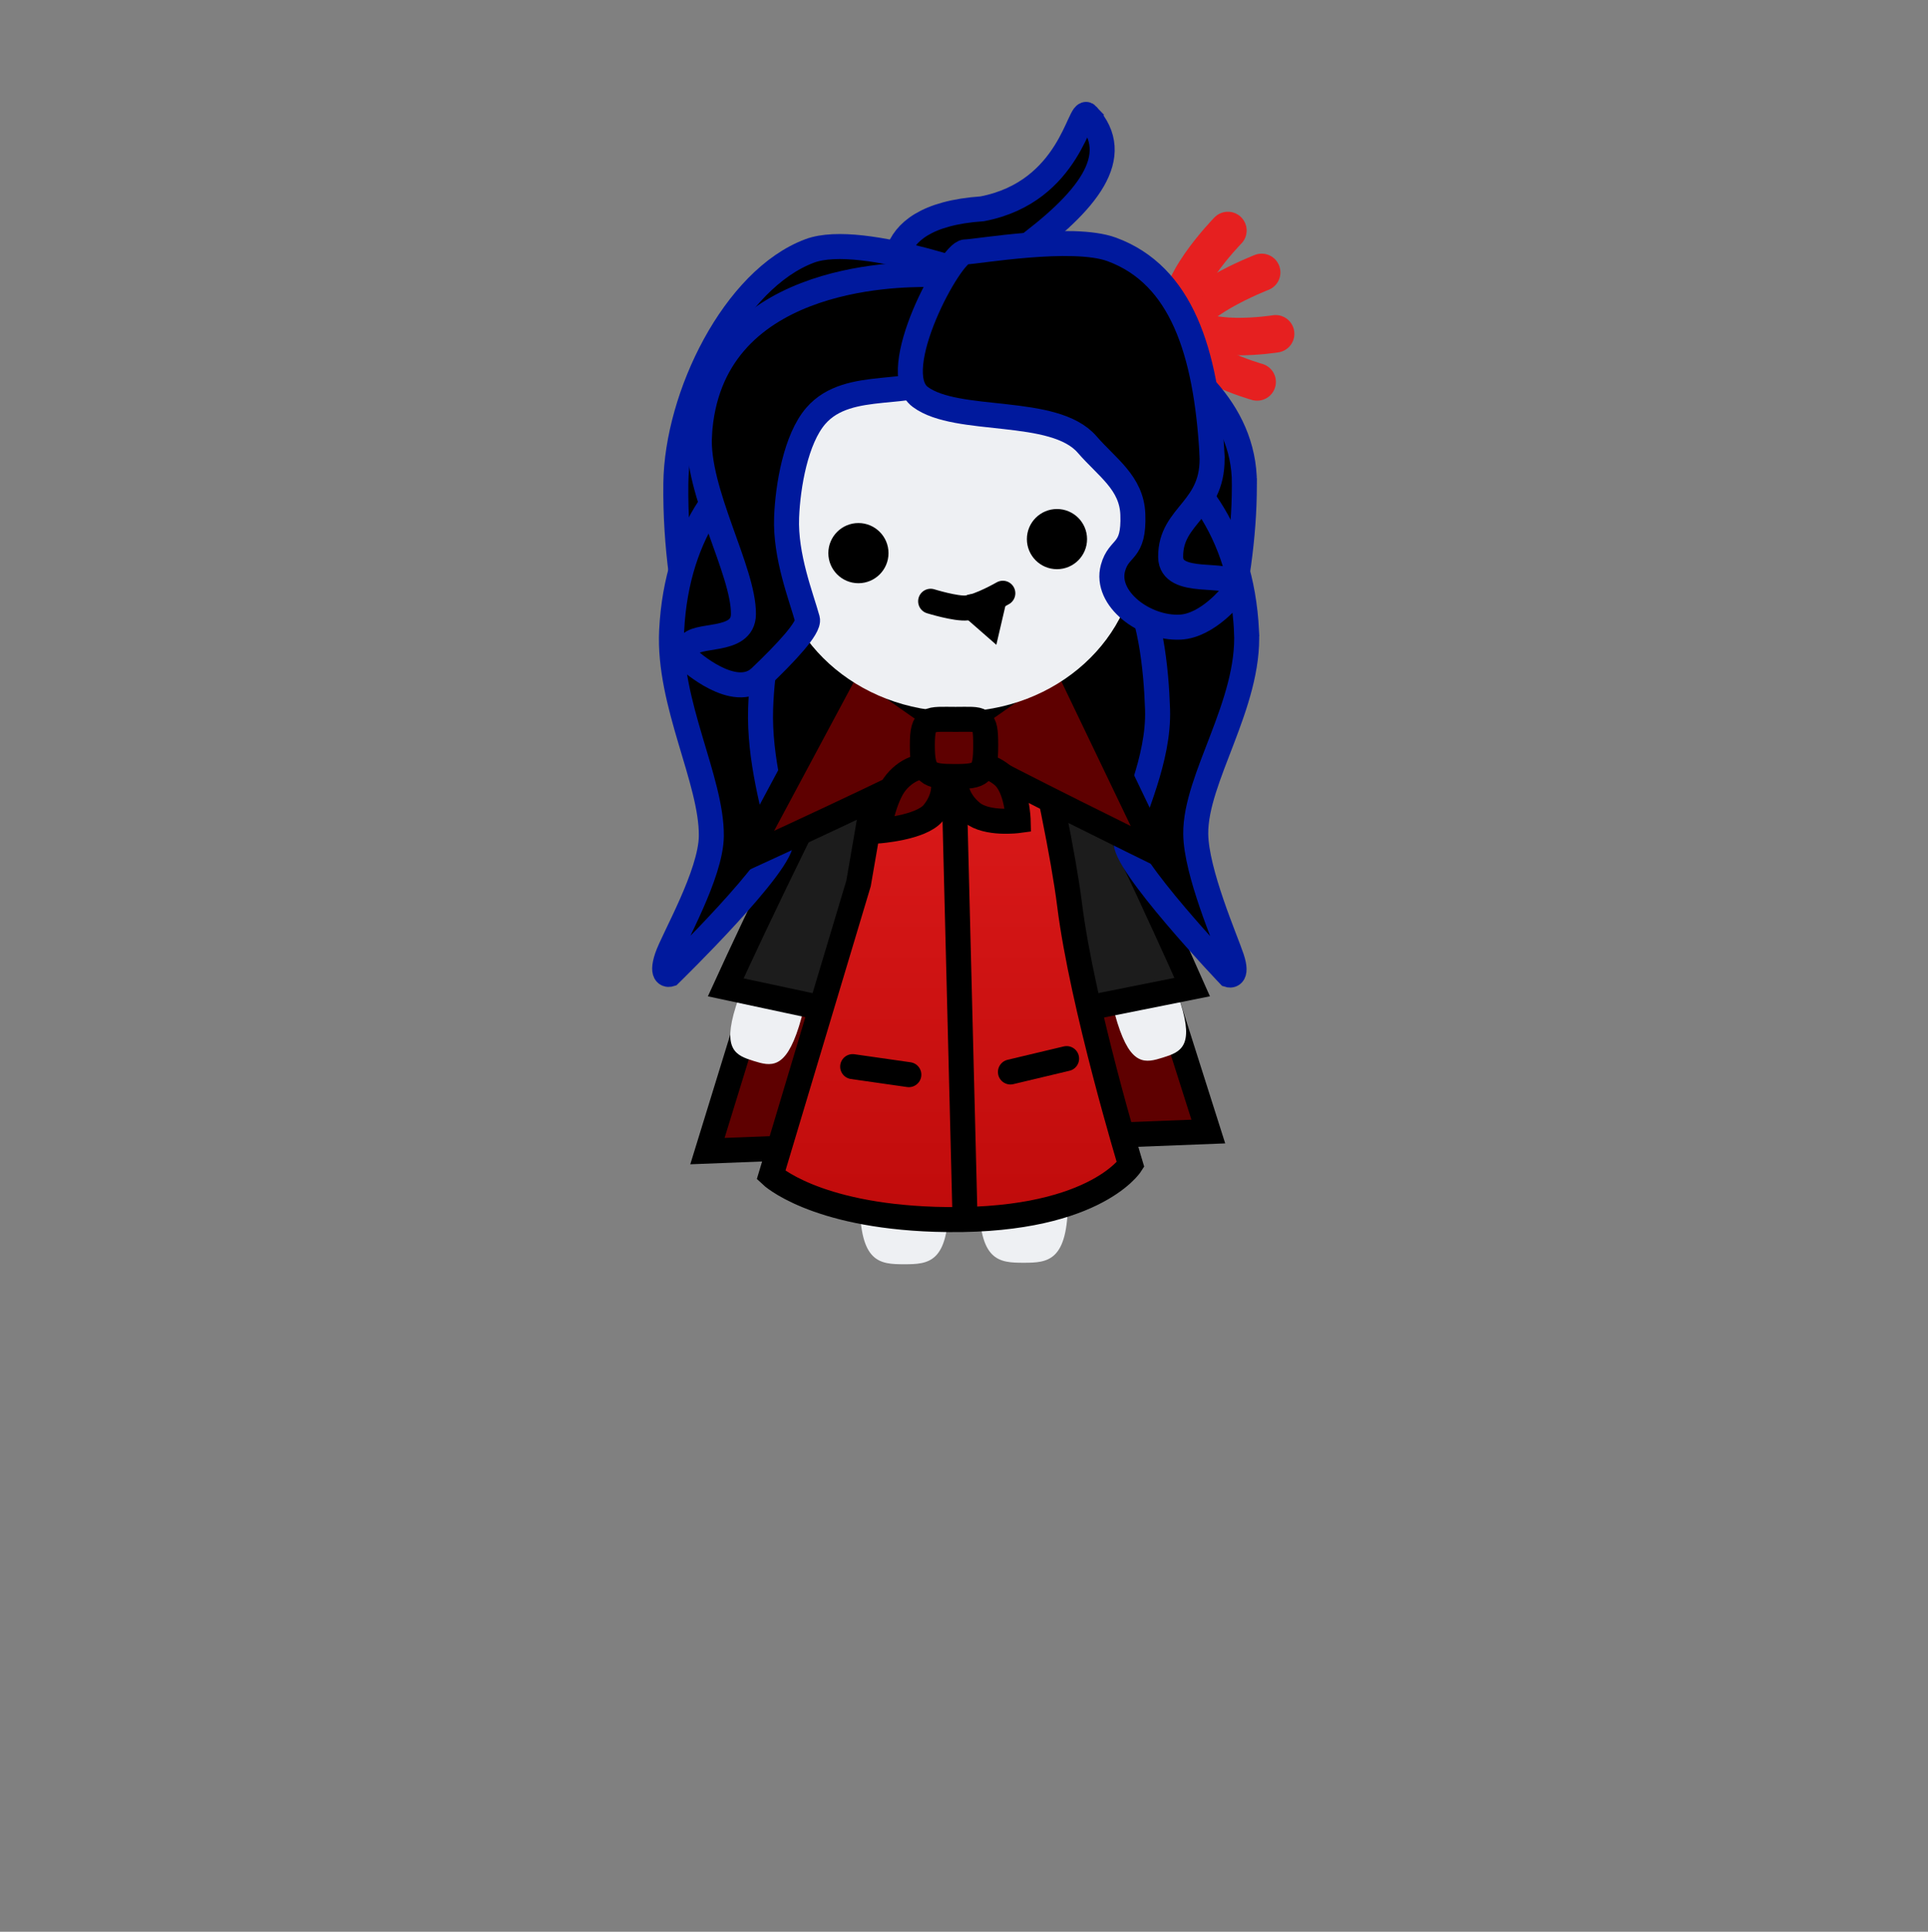 <svg version="1.1" xmlns="http://www.w3.org/2000/svg" xmlns:xlink="http://www.w3.org/1999/xlink" width="77.1" height="77.244" viewBox="0,0,77.1,77.244"><rect x="0" y="0" width="77.1" height="77.244" fill="#808080" stroke="none"/><defs><linearGradient x1="239.695" y1="164.237" x2="239.695" y2="190.074" gradientUnits="userSpaceOnUse" id="color-1"><stop offset="0" stop-color="#e62020"/><stop offset="1" stop-color="#c00b0b"/></linearGradient></defs><g transform="translate(-201.45,-141.306)"><g data-paper-data="{&quot;isPaintingLayer&quot;:true}" fill-rule="nonzero" stroke-linejoin="miter" stroke-miterlimit="10" stroke-dasharray="" stroke-dashoffset="0" style="mix-blend-mode: normal"><path d="M251.722,156.578c0,0 -2.934,-0.824 -2.963,-1.989c-0.029,-1.165 3.144,-2.39 3.144,-2.39" data-paper-data="{&quot;index&quot;:null}" fill="none" stroke="#e62020" stroke-width="1.5" stroke-linecap="round"/><path d="M244.924,145.905c1.519,1.643 -0.006,3.484 -2.664,5.431c-3.122,2.287 -4.408,2.24 -4.682,1.865c-0.275,-0.375 -1.36,-3.236 3.153,-3.545c3.55,-0.683 3.878,-4.093 4.194,-3.752z" fill="#000000" stroke="#00199d" stroke-width="1" stroke-linecap="butt"/><path d="M229.74,187.335l7.158,-23.218l5.67,-0.239l7.202,22.675z" fill="#5e0000" stroke="#000000" stroke-width="1" stroke-linecap="butt"/><path d="M245.982,177.303c0.697,-0.219 2.135,2.381 2.68,4.119c0.545,1.737 -0.008,1.954 -0.705,2.172c-0.697,0.219 -1.275,0.358 -1.82,-1.38c-0.545,-1.737 -0.852,-4.693 -0.155,-4.912z" data-paper-data="{&quot;index&quot;:null}" fill="#eef0f3" stroke="none" stroke-width="0" stroke-linecap="butt"/><path d="M233.4,182.348c-0.545,1.737 -1.123,1.599 -1.82,1.38c-0.697,-0.219 -1.25,-0.435 -0.705,-2.172c0.545,-1.737 1.983,-4.338 2.68,-4.119c0.697,0.219 0.39,3.174 -0.155,4.912z" fill="#eef0f3" stroke="none" stroke-width="0" stroke-linecap="butt"/><path d="M239.384,189.363c0,2.442 -0.794,2.496 -1.774,2.496c-0.98,0 -1.774,-0.055 -1.774,-2.496c0,-2.442 0.794,-6.346 1.774,-6.346c0.98,0 1.774,3.904 1.774,6.346z" fill="#eef0f3" stroke="none" stroke-width="0" stroke-linecap="butt"/><path d="M244.156,189.303c0,2.442 -0.794,2.496 -1.774,2.496c-0.98,0 -1.774,-0.055 -1.774,-2.496c0,-2.442 0.794,-6.346 1.774,-6.346c0.98,0 1.774,3.904 1.774,6.346z" fill="#eef0f3" stroke="none" stroke-width="0" stroke-linecap="butt"/><path d="M246.341,171.094c0,3.388 -3.191,6.135 -7.128,6.135c-3.937,0 -7.128,-2.747 -7.128,-6.135c0,-3.388 3.191,-6.135 7.128,-6.135c3.937,0 7.128,2.747 7.128,6.135z" fill="#000000" stroke="#00199d" stroke-width="1" stroke-linecap="butt"/><path d="M251.213,160.638c0,0.033 -0.002,0.067 -0.002,0.104c-0.005,8.105 -5.225,17.955 -5.225,17.955c0,0 -0.464,-6.241 -0.923,-8.237c-0.406,-1.769 -1.691,-3.14 -1.691,-3.14l-7.436,1.017c0,0 -1.482,2.211 -1.645,3.268c-0.286,1.863 0.079,6.936 0.079,6.936c0,0 -6.013,-7.97 -5.893,-17.903c0.042,-3.497 2.335,-8.172 5.355,-9.299c2.115,-0.789 7.637,1.359 7.637,1.359c0,0 9.744,1.993 9.744,7.94z" fill="#000000" stroke="#00199d" stroke-width="1" stroke-linecap="butt"/><path d="M244.606,181.68c0,0 -7.047,-18.065 -7.047,-18.767c0,-8.354 11.567,17.864 11.567,17.864z" data-paper-data="{&quot;index&quot;:null}" fill="#1c1c1c" stroke="#000000" stroke-width="1" stroke-linecap="butt"/><path d="M230.471,180.787c0,0 11.9,-26.107 11.9,-17.753c0,0.702 -7.158,18.767 -7.158,18.767z" fill="#1c1c1c" stroke="#000000" stroke-width="1" stroke-linecap="butt"/><path d="M237.986,157.188c0.629,0 2.547,3.737 1.043,5.05c-1.612,1.406 -4.45,0.243 -5.891,2.205c-0.869,1.182 -1.218,3.586 -1.271,5.202c-0.066,2.014 0.55,4.084 0.815,5.228c0.201,0.866 -4.444,5.391 -4.444,5.391c0,0 -0.379,0.12 -0.114,-0.679c0.238,-0.718 1.758,-3.315 1.772,-4.853c0.02,-2.224 -1.73,-5.301 -1.587,-8.204c0.405,-8.218 8.375,-9.338 9.678,-9.338z" fill="#000000" stroke="#00199d" stroke-width="1" stroke-linecap="butt"/><path d="M251.298,166.553c0.143,2.904 -2.051,5.87 -2.031,8.093c0.014,1.539 1.201,4.246 1.439,4.965c0.265,0.8 -0.114,0.679 -0.114,0.679c0,0 -4.311,-4.525 -4.111,-5.391c0.265,-1.144 1.325,-3.214 1.259,-5.228c-0.053,-1.616 -0.291,-4.02 -1.16,-5.202c-1.442,-1.961 -4.28,-0.799 -5.891,-2.205c-1.505,-1.313 0.413,-5.05 1.043,-5.05c1.303,0 9.162,1.12 9.567,9.338z" data-paper-data="{&quot;index&quot;:null}" fill="#000000" stroke="#00199d" stroke-width="1" stroke-linecap="butt"/><path d="M235.783,176.63c0.811,-4.633 2.077,-12.393 2.077,-12.393l3.609,0.301c0,0 2.256,8.983 2.755,12.956c0.503,4.006 2.436,10.382 2.436,10.382c0,0 -1.536,2.389 -7.822,2.186c-4.859,-0.157 -6.554,-1.765 -6.554,-1.765z" fill="url(#color-1)" stroke="#000000" stroke-width="1" stroke-linecap="butt"/><path d="M235.514,167.666l3.429,2.406c0,0 0.739,1.451 0.259,1.734c-1.217,0.717 -7.94,3.8 -7.94,3.8z" fill="#5e0000" stroke="#000000" stroke-width="1" stroke-linecap="butt"/><path d="M240.248,171.625c-0.48,-0.283 0.259,-1.734 0.259,-1.734l3.429,-2.406l3.808,7.94c0,0 -6.278,-3.083 -7.496,-3.8z" data-paper-data="{&quot;index&quot;:null}" fill="#5e0000" stroke="#000000" stroke-width="1" stroke-linecap="butt"/><path d="M246.927,163.207c0,3.621 -3.232,6.556 -7.218,6.556c-3.986,0 -7.218,-2.935 -7.218,-6.556c0,-3.621 3.051,-9.263 7.038,-9.263c3.986,0 7.398,5.642 7.398,9.263z" fill="#eef0f3" stroke="none" stroke-width="NaN" stroke-linecap="butt"/><path d="M234.575,163.424c0,-0.664 0.539,-1.203 1.203,-1.203c0.664,0 1.203,0.539 1.203,1.203c0,0.664 -0.539,1.203 -1.203,1.203c-0.664,0 -1.203,-0.539 -1.203,-1.203z" fill="#000000" stroke="none" stroke-width="0.5" stroke-linecap="butt"/><path d="M242.515,162.863c0,-0.664 0.539,-1.203 1.203,-1.203c0.664,0 1.203,0.539 1.203,1.203c0,0.664 -0.539,1.203 -1.203,1.203c-0.664,0 -1.203,-0.539 -1.203,-1.203z" fill="#000000" stroke="none" stroke-width="0.5" stroke-linecap="butt"/><path d="M241.553,165.028c0,0 -0.919,0.53 -1.432,0.587c-0.437,0.049 -1.455,-0.266 -1.455,-0.266" fill="none" stroke="#000000" stroke-width="1" stroke-linecap="round"/><path d="M252.461,154.654c0,0 -3.039,0.494 -3.663,-0.604c-0.624,-1.097 1.755,-3.527 1.755,-3.527" fill="none" stroke="#e62020" stroke-width="1.5" stroke-linecap="round"/><path d="M241.167,165.426l-0.172,0.739l-0.685,-0.599" fill="none" stroke="#000000" stroke-width="1" stroke-linecap="round"/><path d="M229.421,158.705c0.372,-6.405 7.907,-6.423 9.103,-6.423c0.577,0 2.338,2.912 0.957,3.936c-1.479,1.096 -4.085,0.19 -5.408,1.718c-0.798,0.922 -1.118,2.795 -1.167,4.055c-0.061,1.569 0.588,3.183 0.832,4.075c0.091,0.333 -0.879,1.363 -1.884,2.32c-1.028,0.979 -2.866,-0.705 -2.866,-0.705c0,0 -0.237,0.094 0.006,-0.53c0.219,-0.56 2.174,-0.084 2.186,-1.283c0.018,-1.733 -1.89,-4.9 -1.759,-7.163z" fill="#000000" stroke="#00199d" stroke-width="1" stroke-linecap="butt"/><path d="M238.917,172.121c0.41,0.338 0.344,1.096 -0.148,1.694c-0.492,0.597 -2.192,0.718 -2.192,0.718c0,0 0.214,-1.345 0.706,-1.942c0.492,-0.597 1.224,-0.808 1.634,-0.47z" fill="#5e0000" stroke="#000000" stroke-width="1" stroke-linecap="butt"/><path d="M241.538,172.307c0.599,0.491 0.629,1.811 0.629,1.811c0,0 -1.251,0.168 -1.849,-0.322c-0.599,-0.491 -0.811,-1.222 -0.474,-1.633c0.337,-0.411 1.095,-0.347 1.694,0.144z" data-paper-data="{&quot;index&quot;:null}" fill="#5e0000" stroke="#000000" stroke-width="1" stroke-linecap="butt"/><path d="M249.915,159.44c0.131,2.263 -1.67,2.409 -1.651,4.142c0.013,1.199 2.338,0.543 2.557,1.102c0.243,0.623 -0.105,0.409 -0.105,0.409c0,0 -0.965,1.234 -2.068,1.29c-1.418,0.071 -3.025,-1.138 -2.691,-2.363c0.244,-0.892 0.856,-0.58 0.795,-2.15c-0.049,-1.259 -1.031,-1.87 -1.829,-2.792c-1.323,-1.529 -5.192,-0.803 -6.671,-1.899c-1.381,-1.023 1.222,-5.8 1.799,-5.8c0.434,0 4.272,-0.684 5.86,-0.099c2.784,1.026 3.768,4.08 4.005,8.159z" data-paper-data="{&quot;index&quot;:null}" fill="#000000" stroke="#00199d" stroke-width="1" stroke-linecap="butt"/><path d="M240.868,171.106c0,1.152 -0.161,1.251 -1.236,1.251c-1.075,0 -1.298,-0.1 -1.298,-1.251c0,-1.152 0.254,-1.035 1.329,-1.035c1.075,0 1.205,-0.117 1.205,1.035z" fill="#5e0000" stroke="#000000" stroke-width="1" stroke-linecap="butt"/><path d="M239.62,173.264l0.419,16.682" fill="none" stroke="#000000" stroke-width="1" stroke-linecap="round"/><path d="M235.548,183.957l2.246,0.321" fill="none" stroke="#000000" stroke-width="1" stroke-linecap="round"/><path d="M241.857,184.171l2.246,-0.535" fill="none" stroke="#000000" stroke-width="1" stroke-linecap="round"/><path d="M207.653,201.806v-60.5h64.917v60.5z" fill="none" stroke="none" stroke-width="NaN" stroke-linecap="butt"/><path d="M201.45,218.55v-77.1h77.1v77.1z" fill="none" stroke="none" stroke-width="NaN" stroke-linecap="butt"/></g></g></svg>